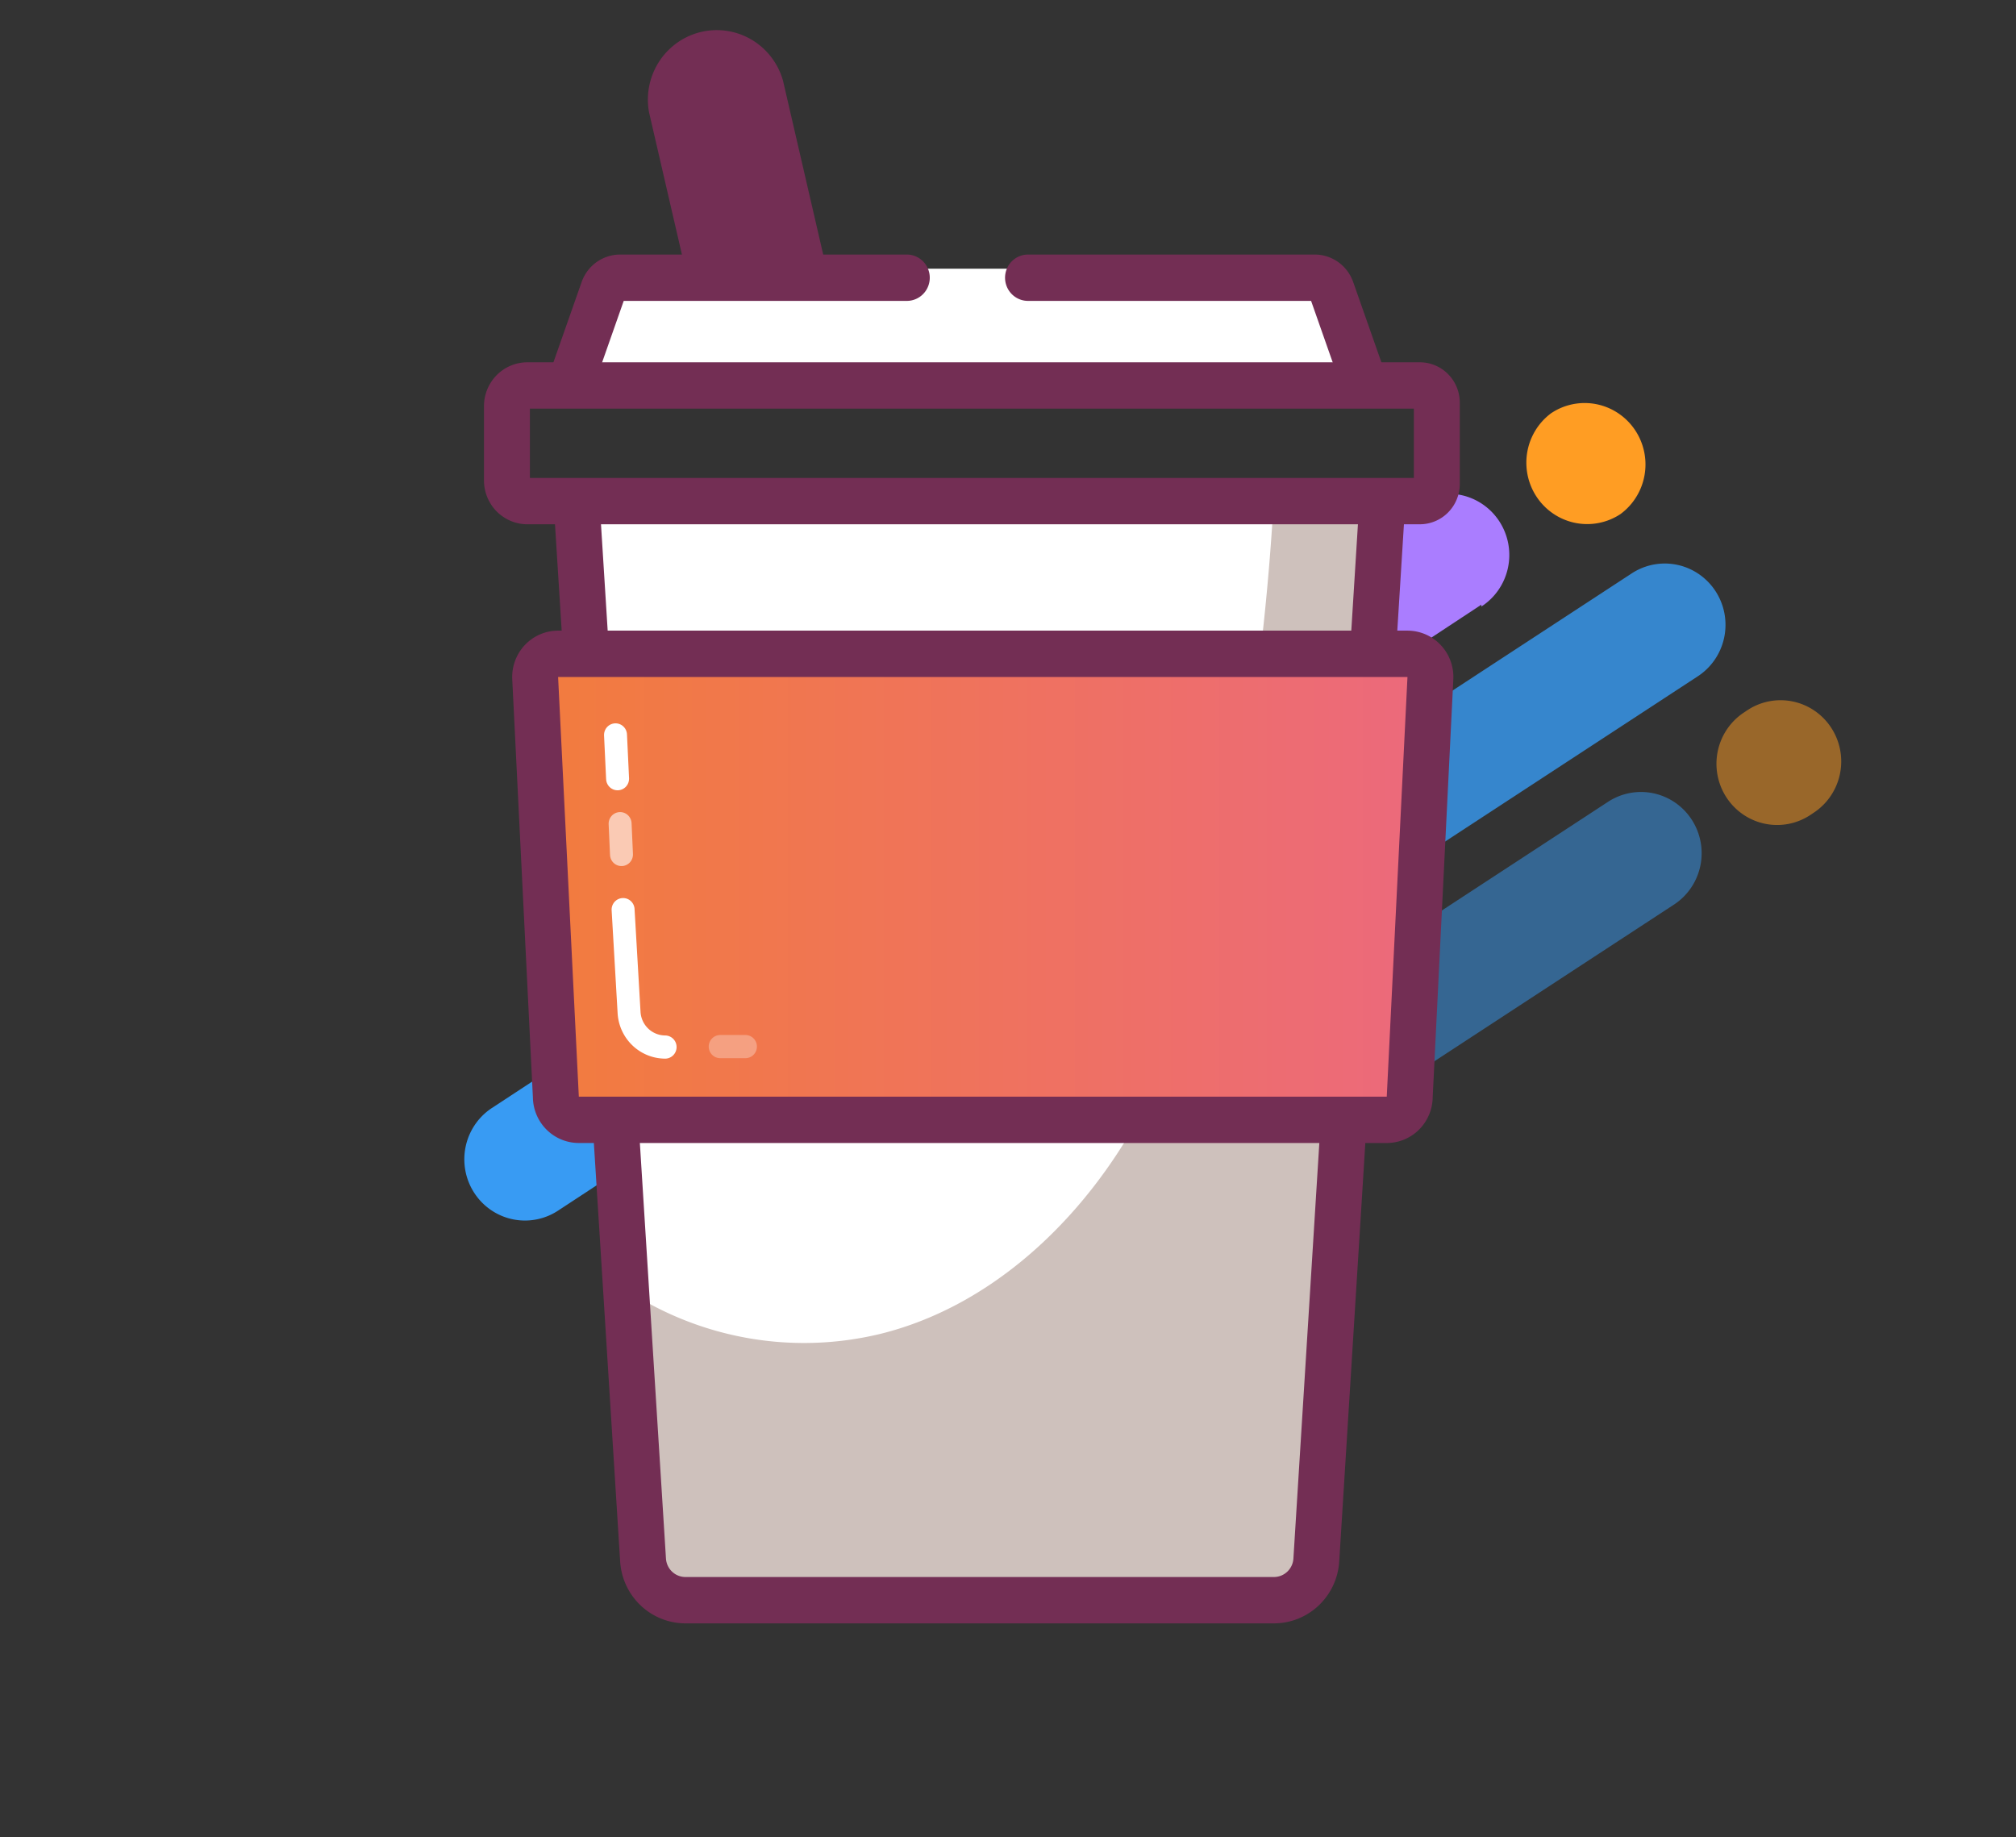 <?xml version="1.0" encoding="UTF-8" standalone="no"?>
<svg
   xmlns:dc="http://purl.org/dc/elements/1.1/"
   xmlns:cc="http://creativecommons.org/ns#"
   xmlns:rdf="http://www.w3.org/1999/02/22-rdf-syntax-ns#"
   xmlns:svg="http://www.w3.org/2000/svg"
   xmlns="http://www.w3.org/2000/svg"
   xmlns:sodipodi="http://sodipodi.sourceforge.net/DTD/sodipodi-0.dtd"
   xmlns:inkscape="http://www.inkscape.org/namespaces/inkscape"
   viewBox="0 0 73.95 67.39"
   version="1.1"
   id="svg59"
   sodipodi:docname="slide2.svg"
   inkscape:version="1.0.1 (3bc2e813f5, 2020-09-07)">
  <rect x="0" y="0" width="73.95" height="67.39" fill="#333333" stroke="none"/>
  <sodipodi:namedview
     pagecolor="#ffffff"
     bordercolor="#666666"
     borderopacity="1"
     objecttolerance="10"
     gridtolerance="10"
     guidetolerance="10"
     inkscape:pageopacity="0"
     inkscape:pageshadow="2"
     inkscape:window-width="1534"
     inkscape:window-height="867"
     id="namedview61"
     showgrid="false"
     inkscape:zoom="5.0525079"
     inkscape:cx="19.74817"
     inkscape:cy="21.941623"
     inkscape:window-x="0"
     inkscape:window-y="0"
     inkscape:window-maximized="0"
     inkscape:current-layer="svg59" />
  <defs
     id="defs9">
    <style
       id="style2">.cls-1{fill:#732e54;}.cls-2{fill:#fff;}.cls-3,.cls-6,.cls-8{fill:#389bf3;}.cls-3,.cls-4{opacity:0.8;}.cls-10,.cls-4,.cls-7{fill:#ff9d23;}.cls-5,.cls-9{fill:#aa7dff;}.cls-10,.cls-8,.cls-9{opacity:0.5;}.cls-11{fill:#cec1bc;}.cls-12,.cls-14,.cls-15,.cls-16{fill:none;stroke-linecap:round;stroke-miterlimit:10;}.cls-12{stroke:#732e54;stroke-width:2px;}.cls-13{fill:url(#lukaszadam_gradient);}.cls-14,.cls-15,.cls-16{stroke:#fff;}.cls-14{opacity:0.3;}.cls-16{opacity:0.6;}</style>
    <linearGradient
       id="lukaszadam_gradient"
       x1="3.14"
       y1="37.01"
       x2="42.28"
       y2="37.01"
       gradientUnits="userSpaceOnUse">
      <stop
         offset="0.04"
         stop-color="#f27b40"
         id="stop4" />
      <stop
         offset="1"
         stop-color="#ec697d"
         id="stop6" />
    </linearGradient>
  </defs>
  <title
     id="title11">Asset 18</title>
  <g
     id="Layer_2"
     data-name="Layer 2"
     transform="matrix(0.842,0,0,0.85,17.021,1.007)">
    <g
       id="Layer_1-2"
       data-name="Layer 1">
      <path
         class="cls-1"
         d="m 13.77,14.89 a 3,3 0 0 1 -3.61,-2.23 l -2.1,-9 A 3,3 0 0 1 13.9,2.31 l 2.1,9 a 3,3 0 0 1 -2.23,3.58 z"
         id="path13" />
      <path
         class="cls-2"
         d="M 38.77,14.8 H 4.3 L 5.68,10.92 A 0.75,0.75 0 0 1 6.4,10.41 h 30.28 a 0.76,0.76 0 0 1 0.72,0.51 z"
         id="path15" />
      <path
         class="cls-3"
         d="M 53.75,28 33.68,41 A 2.65,2.65 0 1 1 30.8,36.56 l 20.07,-13 A 2.646,2.646 0 0 1 53.75,28 Z"
         id="path17" />
      <path
         class="cls-4"
         d="M 26.93,45.42 13.51,54.14 A 2.642,2.642 0 1 1 10.63,49.71 L 24.05,41 a 2.65,2.65 0 0 1 2.88,4.44 z"
         id="path19" />
      <path
         class="cls-5"
         d="M 44.32,24.91 24.26,38 a 2.65,2.65 0 0 1 -2.88,-4.44 l 20.06,-13 a 2.642,2.642 0 1 1 2.88,4.43 z"
         id="path21" />
      <path
         class="cls-6"
         d="M 17.5,42.35 4.08,51.07 A 2.642,2.642 0 0 1 1.2,46.64 l 13.42,-8.72 a 2.642,2.642 0 1 1 2.88,4.43 z"
         id="path23" />
      <path
         class="cls-7"
         d="m 50.38,21 -0.13,0.08 A 2.65,2.65 0 0 1 47.37,16.64 L 47.5,16.56 A 2.65,2.65 0 0 1 50.38,21 Z"
         id="path25" />
      <path
         class="cls-8"
         d="m 52.73,37.84 -20.07,13 a 2.642,2.642 0 1 1 -2.88,-4.43 l 20.07,-13 a 2.642,2.642 0 0 1 2.88,4.43 z"
         id="path27" />
      <path
         class="cls-9"
         d="M 25.91,55.27 12.49,64 A 2.642,2.642 0 1 1 9.61,59.57 L 23,50.84 a 2.642,2.642 0 0 1 2.88,4.43 z"
         id="path29" />
      <path
         class="cls-10"
         d="m 58.78,33.9 -0.12,0.08 a 2.642,2.642 0 1 1 -2.88,-4.43 l 0.12,-0.08 a 2.642,2.642 0 1 1 2.88,4.43 z"
         id="path31" />
      <path
         class="cls-2"
         d="m 40.41,19.76 -2.9,46.57 a 1.84,1.84 0 0 1 -1.83,1.73 H 10 A 1.85,1.85 0 0 1 8.16,66.33 L 5.3,19.76"
         id="path33" />
      <path
         class="cls-11"
         d="m 40,19.57 -2.87,46.57 a 1.85,1.85 0 0 1 -1.84,1.73 H 9.65 A 1.84,1.84 0 0 1 7.81,66.14 L 7.08,54.49 a 14.25,14.25 0 0 0 11.09,1.88 c 4.57,-1.13 8.34,-4.52 10.78,-8.55 2.44,-4.03 3.67,-8.65 4.57,-13.27 a 107.65,107.65 0 0 0 1.8,-15 z"
         id="path35" />
      <path
         class="cls-12"
         d="m 40,20.57 -2.87,45.57 a 1.85,1.85 0 0 1 -1.84,1.73 H 9.64 A 1.85,1.85 0 0 1 7.8,66.14 L 4.91,20.57"
         id="path37" />
      <path
         class="cls-12"
         d="m 2.76,15.45 h 38.88 a 0.74,0.74 0 0 1 0.74,0.74 v 3.51 a 0.74,0.74 0 0 1 -0.74,0.74 H 2.76 A 0.89,0.89 0 0 1 1.87,19.55 v -3.2 a 0.89,0.89 0 0 1 0.89,-0.9 z"
         id="path39" />
      <path
         class="cls-12"
         d="M 4.69,15.2 6.07,11.31 A 0.78,0.78 0 0 1 6.79,10.8 h 12.5"
         id="path41" />
      <path
         class="cls-12"
         d="M 39.17,15.2 37.79,11.31 A 0.78,0.78 0 0 0 37.07,10.8 h -12.5"
         id="path43" />
      <polygon
         class="cls-13"
         points="41.28,47.04 4.13,47.04 3.13,26.98 42.28,26.98 "
         id="polygon45"
         style="fill:url(#lukaszadam_gradient)" />
      <path
         class="cls-12"
         d="M 40.23,47.14 H 5 a 1,1 0 0 1 -1,-1 L 3.1,28.08 a 1,1 0 0 1 1,-1.05 h 37 a 1,1 0 0 1 1,1.05 l -0.9,18.06 a 1,1 0 0 1 -0.97,1 z"
         id="path47" />
      <line
         class="cls-14"
         x1="11.16"
         y1="43.98"
         x2="12.26"
         y2="43.98"
         id="line49" />
      <path
         class="cls-15"
         d="M 6.93,38.07 7.19,42.5 A 1.58,1.58 0 0 0 8.76,44 v 0"
         id="path51" />
      <line
         class="cls-16"
         x1="6.8"
         y1="34.36"
         x2="6.86"
         y2="35.69"
         id="line53" />
      <line
         class="cls-15"
         x1="6.6"
         y1="30.53"
         x2="6.69"
         y2="32.42"
         id="line55" />
    </g>
  </g>
</svg>
